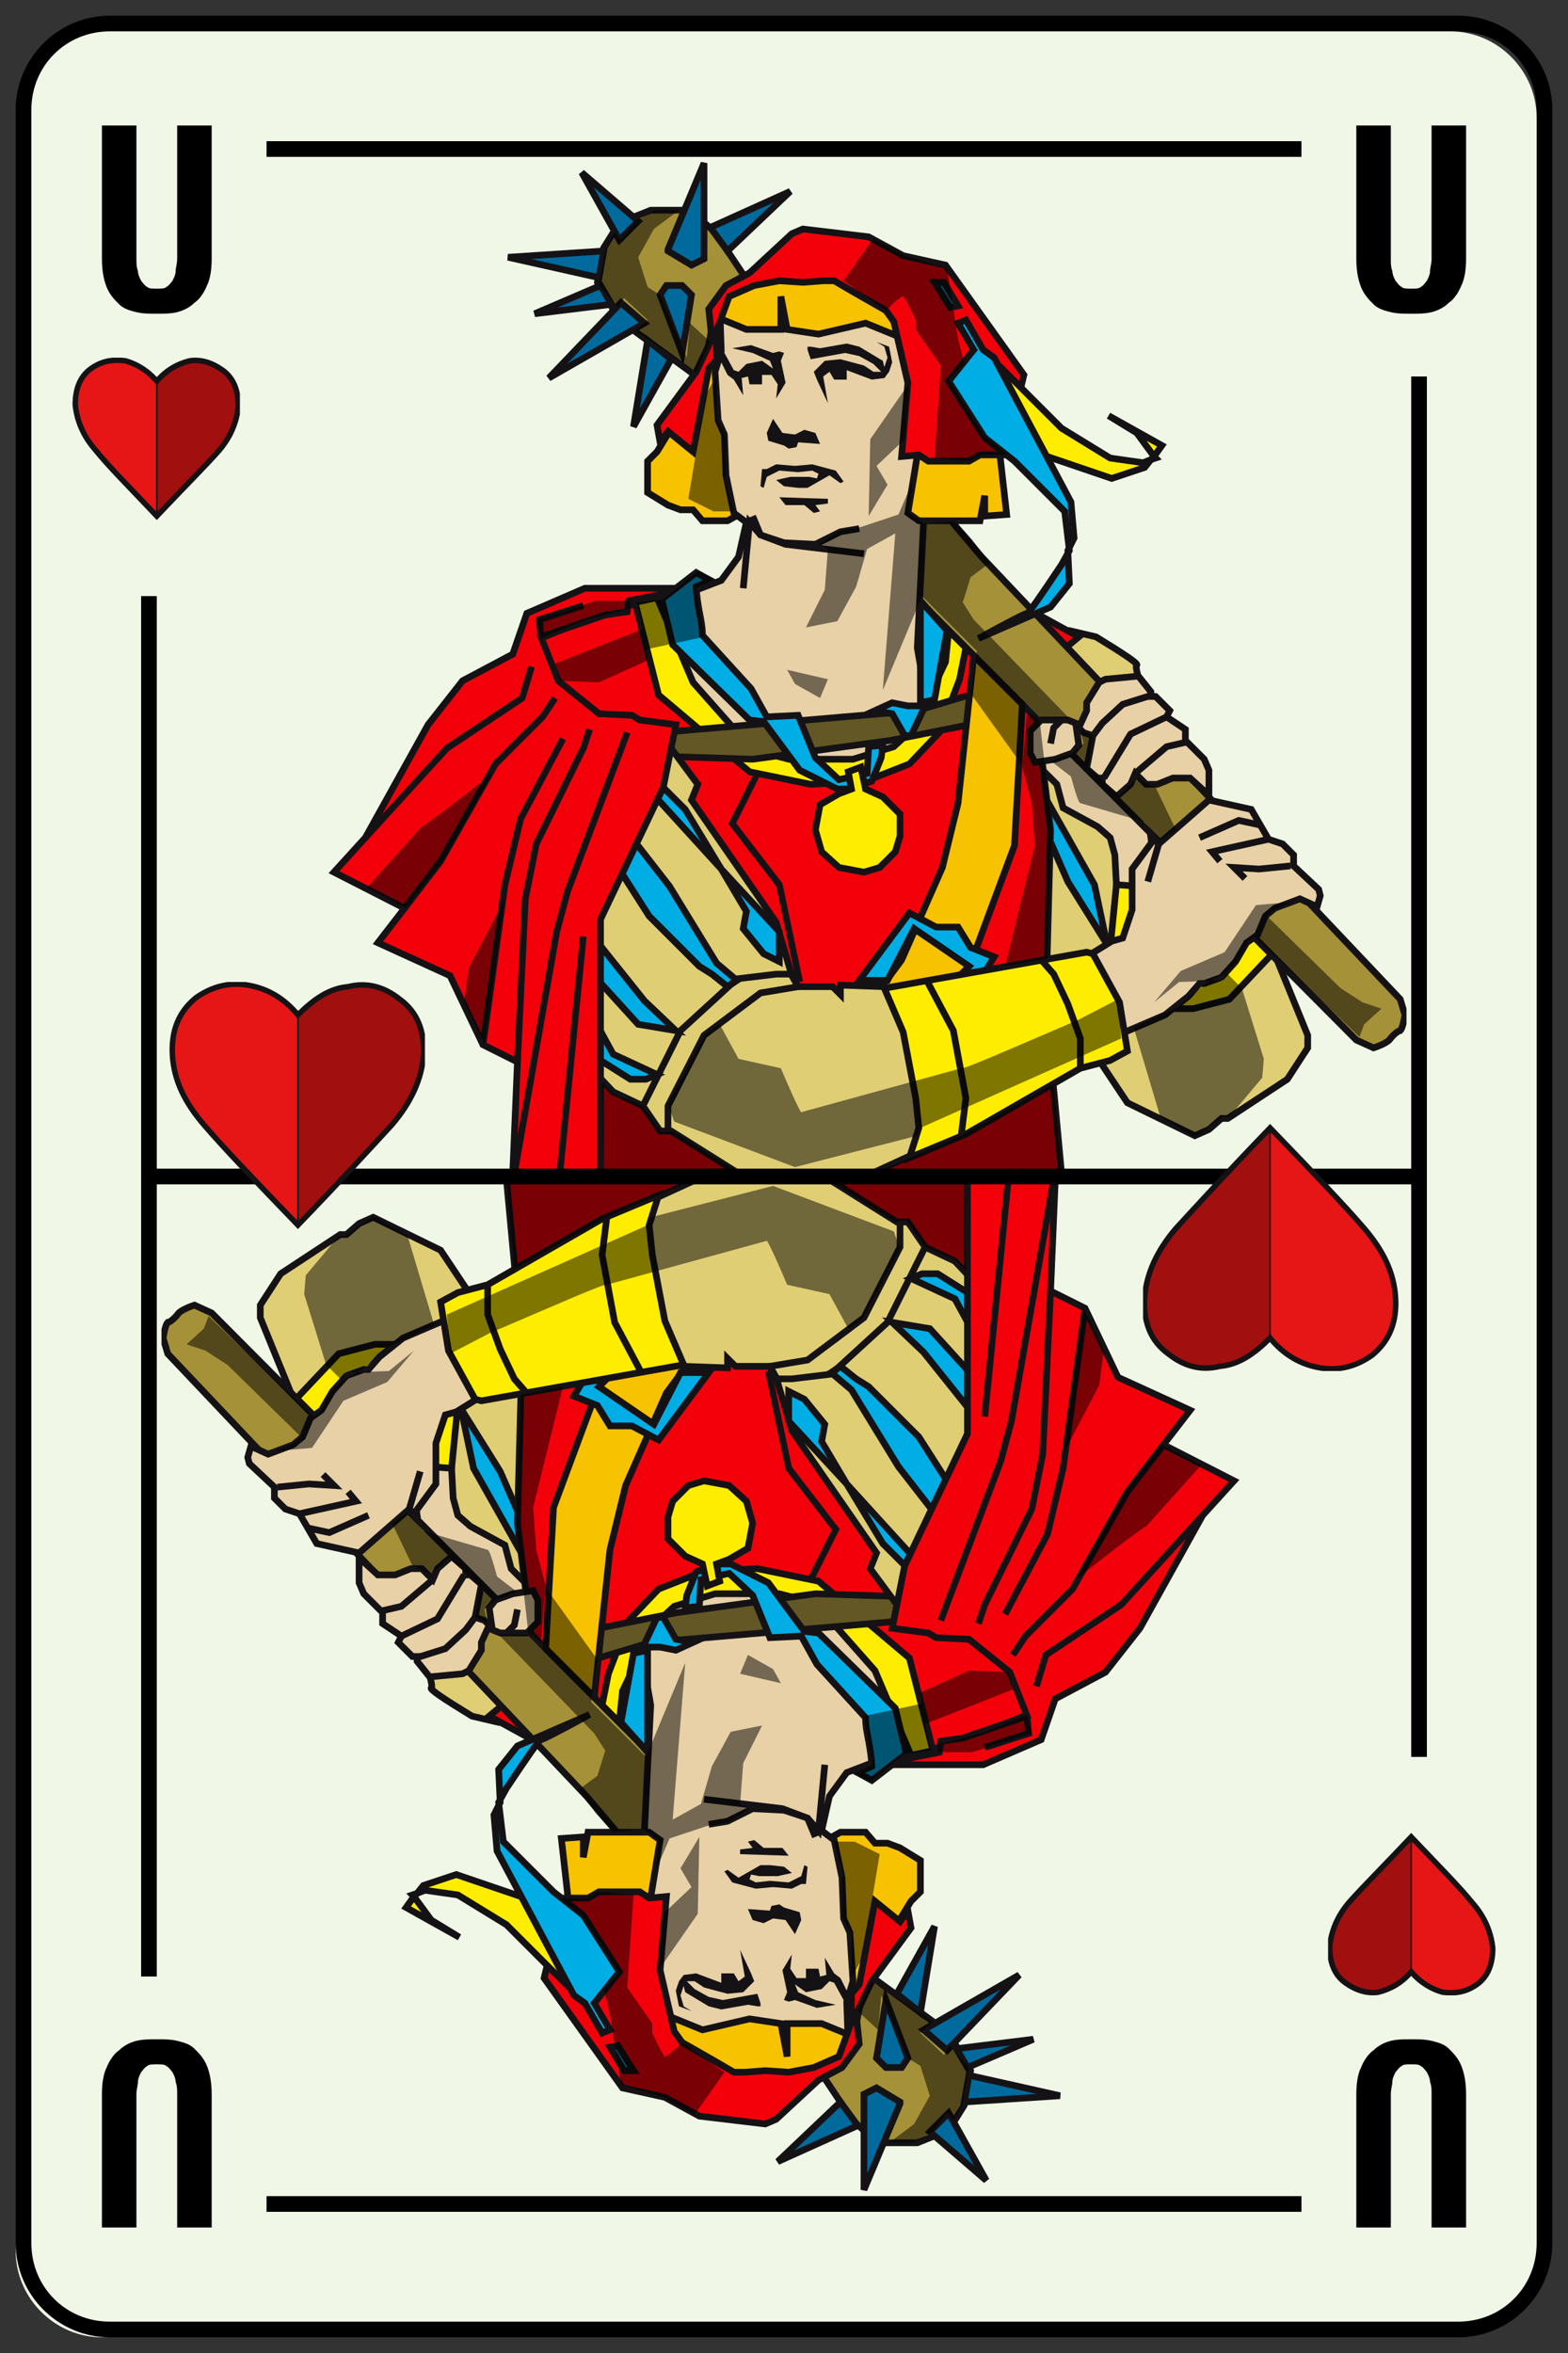 <svg xmlns="http://www.w3.org/2000/svg" xmlns:xlink="http://www.w3.org/1999/xlink" viewBox="0 0 100 150" enable-background="new 0 0 100 150"><rect x="0" y="0" width="100" height="150" fill="#333333" stroke="none"/><symbol viewBox="-4.9 -10.1 9.8 20.2"><path fill-rule="evenodd" clip-rule="evenodd" fill="#009C22" d="M0-1.3c3.1 0 4.7-1.6 4.7-3 0-2.6-2.6-3.9-3.5-4.2-1.1-.4-1.2-1.4-1.2-1.4s-.1 1-1.3 1.5c-.9.3-3.5 1.6-3.5 4.2.1 1.3 1.7 2.9 4.8 2.9z"/><path fill-rule="evenodd" clip-rule="evenodd" fill="#006F20" d="M0-1.3v-8.6s-.1 1-1.3 1.5c-.9.3-3.5 1.6-3.5 4.2.1 1.3 1.7 2.9 4.8 2.9z"/><path fill-rule="evenodd" clip-rule="evenodd" fill="#F40D1D" d="M3.5-2.2h-7v8.7l3.5 3.4 3.5-3.4z"/><path fill-rule="evenodd" clip-rule="evenodd" fill="#AC0019" d="M0-2.2h-3.5v8.7l3.5 3.4z"/><path stroke="#000" stroke-width=".35" stroke-linecap="round" stroke-linejoin="round" stroke-miterlimit="10" fill="none" d="M0-9.9v6.9M0 9.9v-11.8"/><path fill-rule="evenodd" clip-rule="evenodd" fill="#fe0" d="M3.5-1.2v-1.1c-.8-.4-2.1-.7-3.5-.7s-2.7.3-3.5.7v1.1c.8-.4 2-.7 3.5-.7s2.7.3 3.5.7z"/><path clip-rule="evenodd" stroke="#000" stroke-width=".35" stroke-linecap="round" stroke-linejoin="round" stroke-miterlimit="10" d="M-3.5-2.2v8.7l3.5 3.4 3.5-3.5v-8.7c.8-.6 1.3-1.3 1.3-2 0-2.6-2.6-3.9-3.5-4.2-1.2-.4-1.3-1.4-1.3-1.4s-.1 1-1.3 1.5c-.9.3-3.5 1.6-3.5 4.2.1.6.5 1.4 1.3 2z" fill="none"/><path clip-rule="evenodd" stroke="#000" stroke-width=".25" stroke-linecap="round" stroke-miterlimit="10" d="M3.5-2.3c-.8-.4-2.1-.7-3.5-.7s-2.7.3-3.5.7" fill="none"/></symbol><symbol viewBox="-6.7 -8.5 13.4 17"><path fill-rule="evenodd" clip-rule="evenodd" fill="#009915" d="M0 8.3c1.5-1.4 2.4-2.2 2.5-2.5.4-.8.5-1.8.3-3l1.2 1.7.8-1.1c.5-.8.8-1.4.9-1.8.2-.9-.1-2-.9-3.3l1.6.9c.1-2.4-.1-4-.4-4.7-.3-.6-1.1-1-2.3-1.2l1.8-.6c-.8-.7-1.8-1-2.8-1-.1 0-.4.3-1 .8-.4.4-.8.3-1.2-.3h-1c-.4.6-.8.6-1.2.2-.6-.6-.9-.8-1-.8-1 0-2 .4-2.9 1.1l1.8.6c-1.2.2-2 .6-2.3 1.3-.2.5-.4 1.4-.4 2.8v2l1.6-.9c-.8 1.3-1 2.4-.9 3.3.1.4.4 1 .9 1.8.3.4.6.7.8 1.1l1.2-1.7c-.1 1 0 2 .4 2.8.1.3 1 1.1 2.5 2.5z"/><path fill-rule="evenodd" clip-rule="evenodd" fill-opacity=".298" d="M-4.9 3.5c.3.4.6.7.8 1.1l1.2-1.7c-.1 1.1 0 2.1.4 2.9.2.3 1 1.2 2.6 2.5v-16h-.5c-.4.5-.8.6-1.2.2-.6-.5-.9-.8-1-.8-1 0-2 .4-2.9 1.1l1.8.6c-1.2.2-2 .6-2.3 1.3-.3.4-.5 1.3-.5 2.7v2l1.6-.9c-.8 1.3-1 2.4-.9 3.3.1.3.4.9.9 1.7z"/><path clip-rule="evenodd" stroke="#000" stroke-width=".031" stroke-linecap="round" stroke-linejoin="round" stroke-miterlimit="3" d="M-4.9 3.5c-.5-.8-.8-1.4-.9-1.8-.2-.9.1-2 .9-3.3l-1.6.9v-2c0-1.3.2-2.2.4-2.7.4-.7 1.1-1.2 2.3-1.3l-1.8-.6c.9-.7 1.9-1 2.9-1 .1 0 .4.3 1 .8.4.4.8.3 1.2-.2h.5v16c-1.5-1.4-2.4-2.2-2.6-2.5-.3-.8-.4-1.8-.3-3l-1.2 1.7c-.2-.3-.5-.7-.8-1z" fill="none"/><path clip-rule="evenodd" stroke="#151215" stroke-width=".35" d="M0 8.3c-1.5-1.4-2.4-2.2-2.6-2.5-.3-.8-.4-1.8-.3-3l-1.2 1.7c-.2-.3-.5-.7-.8-1.1-.5-.8-.8-1.4-.9-1.8-.2-.9.1-2 .9-3.3l-1.6.9v-2c0-1.2.2-2.1.4-2.6.4-.7 1.1-1.2 2.3-1.3l-1.8-.6c.9-.7 1.9-1 2.9-1 .1 0 .4.3 1 .8.4.4.8.3 1.2-.2h1c.4.6.8.6 1.2.2.6-.6.9-.8 1-.8 1 0 2 .4 2.9 1.1l-1.9.5c1.2.2 2 .6 2.3 1.3.4.7.5 2.3.4 4.7l-1.5-.9c.8 1.3 1 2.4.9 3.3-.1.4-.4 1-.9 1.8l-.8 1-1.3-1.7c.2 1.2.1 2.2-.3 3-.1.3-1 1.1-2.5 2.5z" fill="none"/></symbol><symbol id="g" viewBox="-8.2 -7.9 16.3 15.8"><path fill-rule="evenodd" clip-rule="evenodd" fill="#E61616" d="M6.5 6.8c1.1-.8 1.6-2 1.5-3.6-.1-1.6-.7-3-2-4.4-1.2-1.4-3.2-3.5-6-6.4-2.8 2.9-4.8 5.1-6 6.4-1.2 1.4-1.9 2.9-2 4.4-.1 1.6.4 2.8 1.5 3.6 1 .8 2.1 1.1 3.3.8 1.2-.1 2.3-.8 3.2-1.8 1 1 2 1.7 3.2 1.8 1.2.3 2.3 0 3.3-.8z"/><path fill-rule="evenodd" clip-rule="evenodd" fill-opacity=".298" d="M0-7.6v13.4c1 1 2 1.6 3.2 1.8 1.2.2 2.3-.1 3.3-.8 1.1-.8 1.6-2 1.5-3.6-.1-1.6-.7-3-2-4.4-1.2-1.4-3.2-3.5-6-6.4z"/><path clip-rule="evenodd" stroke="#151215" stroke-width=".1" stroke-linecap="round" stroke-linejoin="round" stroke-miterlimit="3" d="M0-7.6c2.8 2.9 4.8 5.1 6 6.4 1.2 1.4 1.9 2.9 2 4.4.1 1.6-.4 2.8-1.5 3.6-1 .8-2.1 1.1-3.3.8-1.2-.2-2.2-.8-3.2-1.8v-13.4z" fill="none"/><path clip-rule="evenodd" stroke="#151215" stroke-width=".35" d="M6.5 6.8c-1 .8-2.1 1.1-3.3.8-1.2-.1-2.2-.8-3.2-1.8-.9 1.1-2 1.7-3.2 1.9-1.2.2-2.3-.1-3.3-.8-1.1-.9-1.6-2.1-1.5-3.7.1-1.6.8-3 2-4.4 1.2-1.4 3.2-3.5 6-6.4 2.8 2.9 4.8 5.1 6 6.4 1.2 1.4 1.9 2.9 2 4.4.1 1.6-.4 2.8-1.5 3.6z" fill="none"/></symbol><symbol id="c" viewBox="-5.4 -5.2 10.7 10.4"><path fill-rule="evenodd" clip-rule="evenodd" fill="#E61616" d="M4.2 4.4c.7-.5 1-1.3 1-2.3-.1-1-.5-2-1.3-2.9-.8-.9-2.1-2.2-3.9-4.1-1.8 1.9-3.1 3.2-3.9 4.1-.8.9-1.2 1.9-1.3 2.9-.1 1 .3 1.8 1 2.3.7.5 1.4.7 2.2.6.7-.2 1.4-.6 2-1.3.6.7 1.3 1.1 2.1 1.3.7.1 1.4-.1 2.1-.6z"/><path fill-rule="evenodd" clip-rule="evenodd" fill-opacity=".298" d="M0-4.9v8.7c.6.6 1.3 1 2.1 1.2.8.1 1.5 0 2.1-.5.7-.5 1-1.3 1-2.3-.1-1-.5-2-1.3-2.9-.8-1-2.1-2.3-3.9-4.2z"/><path clip-rule="evenodd" stroke="#151215" stroke-width=".1" stroke-linecap="round" stroke-linejoin="round" stroke-miterlimit="3" d="M0-4.9c1.8 1.9 3.1 3.2 3.9 4.1.8.9 1.2 1.9 1.3 2.9.1 1-.3 1.8-1 2.3-.7.5-1.4.7-2.1.6-.8-.2-1.5-.6-2.1-1.2v-8.7z" fill="none"/><path clip-rule="evenodd" stroke="#151215" stroke-width=".35" d="M4.2 4.4c-.7.5-1.4.7-2.1.6-.8-.2-1.5-.6-2.1-1.3-.6.7-1.3 1.1-2 1.3-.8.1-1.5 0-2.2-.5-.7-.5-1-1.3-1-2.3.1-1 .5-2 1.3-2.9.8-1 2.1-2.3 3.9-4.2 1.8 1.9 3.1 3.2 3.9 4.1.8.9 1.2 1.9 1.3 2.9 0 1-.3 1.8-1 2.3z" fill="none"/></symbol><symbol id="e" viewBox="-29.1 0 68.8 64.7"><g clip-rule="evenodd"><path fill-rule="evenodd" fill="#E0CE75" d="M18.2 34.8l1.7-.4c1.8-1.1 2.7-1.7 2.6-1.8-.1 0 0-.5.3-1.5.1-.5.2-1 .4-1.5l8-15.2 2.2-5.4v-.8l-1.3-2-3.8-2.5h-.4l-.8-.7-.9-.4-4.3 2.1-2.4 3.6-4 8.2v16.8l2.7 1.5z"/><path stroke="#151215" stroke-width=".425" d="M18.2 34.8l1.7-.4c1.8-1.1 2.7-1.7 2.6-1.8-.1 0 0-.5.3-1.5.1-.5.2-1 .4-1.5l8-15.2 2.2-5.4v-.8l-1.3-2-3.8-2.5h-.4l-.8-.7-.9-.4-4.3 2.1-2.4 3.6-4 8.2v16.8l2.7 1.5z" fill="none"/><path fill-rule="evenodd" fill="#00ADE5" d="M16.3 24.8l3.5-6.2.8-3.8-2.5 4-2.4 5.5z"/><path stroke="#151215" stroke-width=".425" fill="none" d="M16.3 24.8l3.5-6.2.8-3.8-2.5 4-2.4 5.5z"/><path fill-rule="evenodd" fill="#E8D1A7" d="M22.2 30.2l1.7-12.2-2.7.6-.1 1.9-.3 1.1-.8.7-2.2 1.2-.4 1.5-1.4 1.4z"/><path stroke="#151215" stroke-width=".425" fill="none" d="M22.2 30.2l1.7-12.2-2.7.6-.1 1.9-.3 1.1-.8.7-2.2 1.2-.4 1.5-1.4 1.4z"/><path fill-rule="evenodd" fill="#FFED00" d="M26.1 10.7h-3.2l-2.3 1.8.6 6.1 4.2-.3 3.5.5 2-.6.9-3.3-3.4-3.6z"/><path stroke="#151215" stroke-width=".425" fill="none" d="M26.1 10.7h-3.2l-2.3 1.8.6 6.1 4.2-.3 3.5.5 2-.6.9-3.3-3.4-3.6z"/><path fill-rule="evenodd" fill="#F3000B" d="M8.6 37.9l7.1-1.8 3.1-1.7-3-2.5 1.2-9.8-.3-11.2 1-10.7h-32.2l-4.4 26.6 2.1 7 5.5 2.2 3.2.9z"/><path stroke="#151215" stroke-width=".425" fill="none" d="M8.6 37.9l-16.7-1-3.2-.9-5.5-2.2-2.1-7 4.4-26.6h32.2l-1 10.7.3 11.2-1.2 9.8 3 2.5-3.1 1.7z"/><path fill-rule="evenodd" fill="#A59138" d="M-10.5 54.6l-1.4 2.4.4 2.2 1 1.6 2 .8h2.5l1.6-1.4 2-3 15-17.7 26.7-28.2.3-1c-.1-.6-.2-.9-.3-1-.1 0-.4-.2-.7-.6-.1-.1-.4-.3-1-.5l-1.1.5-42.2 42.4-4.8 3.5z"/><path stroke="#151215" stroke-width=".425" d="M-10.5 54.6l-1.4 2.4.4 2.2 1 1.6 2 .8h2.5l1.6-1.4 2-3 15-17.7 26.7-28.2.3-1c-.1-.6-.2-.9-.3-1-.1 0-.4-.2-.7-.6-.1-.1-.4-.3-1-.5l-1.1.5-42.2 42.4-4.8 3.5z" fill="none"/><path fill-rule="evenodd" fill="#006A9D" d="M-10.4 55.7l1.5-1.3-6.1-3.5z"/><path stroke="#151215" stroke-width=".425" fill="none" d="M-10.4 55.7l1.5-1.3-6.1-3.5z"/><path fill-rule="evenodd" fill="#006A9D" d="M-11.7 56.8l.7-1.2-4.9-.6z"/><path stroke="#151215" stroke-width=".425" fill="none" d="M-11.7 56.8l-4.2-1.8 4.9.6z"/><path fill-rule="evenodd" fill="#006A9D" d="M-11.8 57.3l-5.8 1.3 6.1.4z"/><path stroke="#151215" stroke-width=".425" fill="none" d="M-11.8 57.3l-5.8 1.3 6.1.4z"/><path fill-rule="evenodd" fill="#006A9D" d="M-10.5 59.7l-2.4 4.3 3.6-3.1z"/><path stroke="#151215" stroke-width=".425" fill="none" d="M-10.5 59.7l1.2 1.2-3.6 3.1z"/><path fill-rule="evenodd" fill="#006A9D" d="M-7.4 59.1l2.3 5.5v-6.1l-.8-.4-1.5.9z"/><path stroke="#151215" stroke-width=".425" fill="none" d="M-7.4 59.1l2.3 5.5v-6.1l-.8-.4-1.5.9z"/><path fill-rule="evenodd" fill="#006A9D" d="M-4.7 60.5l5.1 2.3-4-3.8z"/><path stroke="#151215" stroke-width=".425" fill="none" d="M-4.7 60.5l5.1 2.3-4-3.8z"/><path fill-rule="evenodd" fill="#006A9D" d="M-7.9 56.2l.4.6h1l.6-.6-.6-3.7z"/><path stroke="#151215" stroke-width=".425" fill="none" d="M-7.9 56.2l.4.6h1l.6-.6-.6-3.7z"/><path fill-rule="evenodd" fill="#006A9D" d="M-7.2 52.1l-2.4-4.3.9 5.5z"/><path stroke="#151215" stroke-width=".425" fill="none" d="M-7.2 52.1l-2.4-4.3.9 5.5z"/><path fill-rule="evenodd" fill="#F7C200" d="M-8.1 46.2l1.9 3.1 1.2 2.7.5 2.6 1.4-.9-.2-3.9.6-7.5-.9-.5h-1.6l-.6.7h-.8l-.8.3-1.3.8v2z"/><path stroke="#151215" stroke-width=".425" fill="none" d="M-8.1 46.2l-.6-.6v-2l1.3-.8.8-.3h.8l.6-.7h1.6l.9.5-.6 7.5.2 3.9-1.4.9-.5-2.6-1.2-2.7z"/><path fill-rule="evenodd" fill="#E8D1A7" d="M9 56.4l.1-10.7-.6-12 .4-2.3 1-1.4-.6-1.3-.3-.5-1.7-1.5-5.6-1-3.9.7-4.8 4.7-1.5 4.8 1.9 1.1 2.6 1 1.1 1.5.5 2.2-.8.6-.5 2.4-.1 2.6-.4.9-.2 3.1.4 1.3-.1 2.9 8.4 2.9z"/><path stroke="#151215" stroke-width=".425" fill="none" d="M9 56.4l-4.7 2-8.4-2.9.1-2.9-.4-1.3.2-3.1.4-.9.1-2.6.5-2.4.8-.6-.5-2.2-1.1-1.5-2.6-1-1.9-1.1 1.5-4.8 4.8-4.7 3.9-.7 5.6 1 1.7 1.5.3.5.6 1.3-1 1.4-.4 2.3.6 12z"/><g fill-rule="evenodd" fill="#151215"><path d="M-2.4 51.8l1 .2.7-.5-.2.5-1.1.5-1.3.3 1.2.2 1.4-.5.4.1.3-.1-.2-.5.3-1.4-.6-1 .1.9-.4.6h-.6v-.6h-.8l-.1.5-.4-.1.1-1.1-.6 1-.4.3-.6 1.2v1.3l.3.1.1-1.2.6-1.1.3-.1zM5.9 53.2l.8-.3.2-1-.2-.6-.3-.4-.8-.1-.8.3-.8.3v-.6h-.8l-.3.5-.4-.3.3-1.7-.7 1.5-.2.5.7.7 1 .1 1.5-.4.6-.4h.5l-.5.5-.9.5-.9.2-2.2-.4-.2.6v.2h.2l.6-.1 1.7.3.8-.2 1.5-.9.1-.4.2.6-.2.7zM1.3 47.6l.7-.2.3-.7-1.4.1-.1-.3-.5-.1-.3.2-1 .3-.1.5.4.9.6-.9.8-.1zM-1.1 45.1l.6.3 1.2-.1 1.1.1 1.5-.4.5-.7-.2-.1-.7.5-1.4-.8h-.6l-.9.1-.5.4.9.2h1.2l.5-.1.1.3-.4.2-.9-.1-1.2.1-.8-.4-.2-.7-.2.1.1 1.1zM-.3 43.3l3.1-.1v-.3l-.8-.1.3-.4-.4-.1-.6.5h-1.2l-.4.5z"/></g><path fill-rule="evenodd" fill="#F7C200" d="M8.6 57.9l4.8-8.6.8-7.1-1.4-.1v1.3l-.3-1.6h-3.9l-.7.5 1.1 6.7-1.1 4.3-2.7 1.1-3-.7-2 .3-.4 2.1v-2.1h-2.2l-1.7.7-.4.5.8 1.1 2.1 1 2.8 2.4z"/><path stroke="#151215" stroke-width=".425" fill="none" d="M8.6 57.9l-7.4 1.8-2.8-2.4-2.1-1-.8-1.1.4-.5 1.7-.7h2.2v2.1l.4-2.1 2-.3 3 .7 2.7-1.1 1.1-4.3-1.1-6.7.7-.5h3.9l.3 1.6v-1.3l1.4.1-.8 7.1z"/><path fill-rule="evenodd" fill="#F3000B" d="M10.3 58.1l5-7-.6-2.5.2-2.6h-2.4l-.7-.4h-2.6l-.6.4-1.1-.1.4 4.7-.9 3.9-.5.7-2.1 1.2-1.2.7h-.7l-1.3-.1-1.5.1-1.6-.3-1.6-.7-.8-2.2v-1.8l-.5-.6-1-5.3-1.6 1.3-.5-.7-.2 1.1 2.5 3.4 1 2.1-.2 1.9 1.1 1.5 1.5.8 2.7 2.5.7.3 4.2-.5 2.2-1.2z"/><path stroke="#151215" stroke-width=".425" fill="none" d="M10.3 58.1l5-7-.6-2.5.2-2.6h-2.4l-.7-.4h-2.6l-.6.4-1.1-.1.4 4.7-.9 3.9-.5.7-2.1 1.2-1.2.7h-.7l-1.3-.1-1.5.1-1.6-.3-1.6-.7-.8-2.2v-1.8l-.5-.6-1-5.3-1.6 1.3-.5-.7-.2 1.1 2.5 3.4 1 2.1-.2 1.9 1.1 1.5 1.5.8 2.7 2.5.7.3 4.2-.5 2.2-1.2z"/><path fill-rule="evenodd" fill="#FFED00" d="M23.4 45.7l-.4-.5-2.1-.7-4.7 1.6-2.5 5.6 4-4 3.1-1.9 2.1-.3.5.2.2.2-1.1 1.5-1.8 1.1 3.4-1.9-.5-.7.1-.1z"/><path stroke="#151215" stroke-width=".425" fill="none" d="M23.4 45.7l-.4-.5-2.1-.7-4.7 1.6-2.5 5.6 4-4 3.1-1.9 2.1-.3.5.2.2.2-1.1 1.5-1.8 1.1 3.4-1.9-.5-.7.1-.1z"/><path fill-rule="evenodd" fill="#00ADE5" d="M10.6 55.4l-1 1.6h.6l.9-1.5z"/><path stroke="#151215" stroke-width=".425" fill="none" d="M10.6 55.4l-1 1.6h.6l.9-1.5z"/><path fill-rule="evenodd" fill="#00ADE5" d="M11.6 54.6l1.1-1.9.7-.5 4.9-9.2.2-2.3-.4-.8.1-2.1-1.2-1.5-4.6-2c2 1.1 3 1.6 3.1 1.6.1 0 .8 1 2.2 3.1l.5.9-.3 2.5-3.2 3.2-1.9 1.5-2.3 3.6 1.6 2-1 1.7.5.2z"/><path stroke="#151215" stroke-width=".425" d="M11.6 54.6l1.1-1.9.7-.5 4.9-9.2.2-2.3-.4-.8.1-2.1-1.2-1.5-4.6-2c2 1.1 3 1.6 3.1 1.6.1 0 .8 1 2.2 3.1l.5.9-.3 2.5-3.2 3.2-1.9 1.5-2.3 3.6 1.6 2-1 1.7.5.2z" fill="none"/><path fill-rule="evenodd" fill="#FFED00" d="M8 26.3l-2.8-1.1-3.5-.2-3.9.8-5.8 4.9-1.5 5.9 1.4.3 2.3-5.4 3.8-4.3 2.3-.6h4.1l2.6.8 1.3 1.2 2 4.2.2 2 1.1-1.1-.4-2-1.3-3.4z"/><path stroke="#151215" stroke-width=".425" fill="none" d="M8 26.3l-2.8-1.1-3.5-.2-3.9.8-5.8 4.9-1.5 5.9 1.4.3 2.3-5.4 3.8-4.3 2.3-.6h4.1l2.6.8 1.3 1.2 2 4.2.2 2 1.1-1.1-.4-2-1.3-3.4z"/><path fill-rule="evenodd" fill="#635725" d="M11.8 28.8l-5-1-8.8-1.2-6.1.2.2 1.5 16.4 1.4 4 1.2z"/><path stroke="#151215" stroke-width=".425" fill="none" d="M11.8 28.8l-5-1-8.8-1.2-6.1.2.2 1.5 16.4 1.4 4 1.2z"/><path fill-rule="evenodd" fill="#F7C200" d="M11.1 23.8l1 9.4 3.1-3.1-.5-9-2.9-7.8-3.2-4.3-3.1 2.1 2 2.7 2.6 5.9z"/><path stroke="#151215" stroke-width=".425" fill="none" d="M11.1 23.8l-1-4.1-2.6-5.9-2-2.7 3.1-2.1 3.2 4.3 2.9 7.8.5 9-3.1 3.1z"/><path fill-rule="evenodd" fill="#E8D1A7" d="M27.1 24l2.7-.6 1.1-1.9.9-.3.7-.7v-.7l1.6-1.5.1-.4-.2-.7-1.1.5-1.6-.6-.6-.5-.5-1.2-.7-.5-.7-1.2-.9-1-1.1-.4h-.3l-.7-.8-1.5-1.2-3.5-1.5-2 4.9 2.1 1.3.7.2.6 1.8v2.6l1.4 1.9.3-.3z"/><path stroke="#151215" stroke-width=".425" fill="none" d="M27.1 24l2.7-.6 1.1-1.9.9-.3.7-.7v-.7l1.6-1.5.1-.4-.2-.7-1.1.5-1.6-.6-.6-.5-.5-1.2-.7-.5-.7-1.2-.9-1-1.1-.4h-.3l-.7-.8-1.5-1.2-3.5-1.5-2 4.9 2.1 1.3.7.2.6 1.8v2.6l1.4 1.9.3-.3z"/><path fill-rule="evenodd" fill="#E8D1A7" d="M23.4 30.6h.3l.9-.9-.2-.4 1.2-.8v-.7l1.2-1.2.3-.7v-1.6l-1.2 1.1h-1.1l-1-.4h-.7l-.7.7-.3-.7-.8-.7h-.2l-.8.7v.4h-.3l-.7.6.4 2.1-.6.2-.3.3.5 1.1v.5l.8 1.3.4.2 2.1.2.8-1z"/><path stroke="#151215" stroke-width=".425" fill="none" d="M23.4 30.6h.3l.9-.9-.2-.4 1.2-.8v-.7l1.2-1.2.3-.7v-1.6l-1.2 1.1h-1.1l-1-.4h-.7l-.7.7-.3-.7-.8-.7h-.2l-.8.7v.4h-.3l-.7.6.4 2.1-.6.2-.3.3.5 1.1v.5l.8 1.3.4.2 2.1.2.8-1z"/><path fill-rule="evenodd" fill="#E8D1A7" d="M15.7 28.4l.7.7h1.7l.5-.2.2-1.4-.4-.5-1.1-.4-1.3-.2-.3.6z"/><path stroke="#151215" stroke-width=".425" fill="none" d="M15.7 28.4l.7.7h1.7l.5-.2.2-1.4-.4-.5-1.1-.4-1.3-.2-.3.6z"/><path fill-rule="evenodd" fill="#00ADE5" d="M4.8 12.5l3.2 4.3 1.7-.9h1.4l.8-1.3 1.5-.6-.6-1h-1.4l.4.4-3.5 2.4-1.7-3.3z"/><path stroke="#151215" stroke-width=".425" fill="none" d="M4.8 12.5l3.2 4.3 1.7-.9h1.4l.8-1.3 1.5-.6-.6-1h-1.4l.4.4-3.5 2.4-1.7-3.3z"/><path fill-rule="evenodd" fill="#E0CE75" d="M-13.1 21.9l5.9 5.4 1.7-2.3-.4-1 5.4-7.8 1-3.4.4-.7h2.2l.5-.5v.6l2.8-.1 2.4-1.1.3-8.6-1.1-1.1-2.4-1.1h-8.5l-4.3 2.7h-.7l-1.1 1.6-1.9.9-3.2 3.4z"/><path stroke="#151215" stroke-width=".425" fill="none" d="M-13.1 21.9l-1-13.1 3.2-3.4 1.9-.9 1.1-1.6h.7l4.3-2.7h8.5l2.4 1.1 1.1 1.1-.3 8.6-2.4 1.1-2.8.1v-.6l-.5.5h-2.2l-.4.7-1 3.4-5.4 7.8.4 1-1.7 2.3z"/><path fill-rule="evenodd" fill="#FFED00" d="M19.3 14.3l.4-.1 1.7-3.1.5-3.1-1.1-.6-1.9-.5-7.3-4.2-3.6-1.5.6 1.9-.2 1.9-.8 4.2-1.2 2.8z"/><path stroke="#151215" stroke-width=".425" fill="none" d="M19.3 14.3l-12.9-2.3 1.2-2.8.8-4.2.2-1.9-.6-1.9 3.6 1.5 7.3 4.2 1.9.5 1.1.6-.5 3.1-1.7 3.1z"/><path fill-rule="evenodd" fill="#00ADE5" d="M-4.3 13.6l1.3-1.1-.6-.4-1 .8-.8.5-3.2 3.2-2.3 3.6 1.5 1 2.1-2.7z"/><path stroke="#151215" stroke-width=".425" fill="none" d="M-4.3 13.6l1.3-1.1-.6-.4-1 .8-.8.5-3.2 3.2-2.3 3.6 1.5 1 2.1-2.7z"/><path fill-rule="evenodd" fill="#00ADE5" d="M-6.3 23.4l2.3-3.8 3.7-4v-1.9l-1 .5-1.3 1.6.2 1.1-1.6 2.7-4.1 4.5.4.7z"/><path stroke="#151215" stroke-width=".425" fill="none" d="M-6.3 23.4l2.3-3.8 3.7-4v-1.9l-1 .5-1.3 1.6.2 1.1-1.6 2.7-4.1 4.5.4.7z"/><path fill-rule="evenodd" fill="#00ADE5" d="M-11.7 14.7l2.8-3.5 2-1.9-2.4.4-3 3.3-.5 2.4z"/><path stroke="#151215" stroke-width=".425" fill="none" d="M-11.7 14.7l2.8-3.5 2-1.9-2.4.4-3 3.3-.5 2.4z"/><path fill-rule="evenodd" fill="#00ADE5" d="M-8.1 6.5l-.7-.3h-1l-1.9 1.2-1.1 3.9 1.9-3.5z"/><path stroke="#151215" stroke-width=".425" fill="none" d="M-8.1 6.5l-2.8 1.3-1.9 3.5 1.1-3.9 1.9-1.2h1z"/><path fill-rule="evenodd" fill="#F3000B" d="M-11.8 29.5l2.1-.1.5-.3 2.3-.3-.8-4-4-8.4v-16.2h-5.6l.3 7.1-2.2 1.1-2.1 4.4-4.6 2.1 1.7 2.2-4.5 2.3 2 2.2 4 7.2 2.2 2.8 3.2 1.7.9 2.6 3.7 1.6h5.5l-.7-.4-2-.4-.1-.7-1.4-.2-4.1-1.4 1.1-2.8z"/><path stroke="#151215" stroke-width=".425" fill="none" d="M-11.8 29.5l2.1-.1.5-.3 2.3-.3-.8-4-4-8.4v-16.2h-5.6l.3 7.1-2.2 1.1-2.1 4.4-4.6 2.1 1.7 2.2-4.5 2.3 2 2.2 4 7.2 2.2 2.8 3.2 1.7.9 2.6 3.7 1.6h5.5l-.7-.4-2-.4-.1-.7-1.4-.2-4.1-1.4 1.1-2.8z"/><path fill-rule="evenodd" fill="#00ADE5" d="M-7.1 33.9l-.7 2.9 2.2 1.7.9-.5-.9-.4c-.1 0 0-.5.2-1.6l.3-1.6 3.1-3.4 1-1.8 2 .1 1-2.6 1.6-1.4 1.8.4.1 1.7.9.1-.1-.8-.6-1.5-1.7-.5h-.6l-2.4 1.2-2.2 3.1-.9.1-5 4.8z"/><path stroke="#151215" stroke-width=".425" d="M-7.1 33.9l4.9-4.8.9-.1 2.3-3.1 2.4-1.2h.6l1.6.5.6 1.5.1.8-.9-.1-.1-1.7-1.8-.4-1.5 1.4-1.1 2.7-2-.1-1 1.8-3.1 3.4c0 .5-.1 1-.2 1.5-.2 1.1-.2 1.6-.2 1.6l.9.4-.9.5-2.2-1.7.7-2.9z" fill="none"/><path fill-rule="evenodd" fill="#00ADE5" d="M6.9 30.2l1-.2h1.1l-.9-1.9h-.4l-.8 1.4-1.1.2z"/><path stroke="#151215" stroke-width=".425" fill="none" d="M6.9 30.2l-1.1-.5 1.1-.2.8-1.4h.4l.9 1.9h-1.1z"/><path fill-rule="evenodd" fill="#00ADE5" d="M9.6 30.4l-.9-.2v6.5l1.7-1.9z"/><path stroke="#151215" stroke-width=".425" fill="none" d="M9.6 30.4l.8 4.4-1.7 1.9v-6.5z"/><path fill-rule="evenodd" fill="#FFED00" d="M7.4 21.7l-.3-1-1-1-1-.3-1.6.3-1.1 1-.4 1.4.3 1.6 1.2.7.8.3-.2 1.1.8.3.3-1.4 1.1-.5 1.1-1.1z"/><path stroke="#151215" stroke-width=".425" fill="none" d="M7.4 21.7l-.3-1-1-1-1-.3-1.6.3-1.1 1-.4 1.4.3 1.6 1.2.7.8.3-.2 1.1.8.3.3-1.4 1.1-.5 1.1-1.1z"/><g stroke="#151215" stroke-width=".425" fill="none"><path d="M5.1 39.7l-5 .6-1.6.6-.7.8-.4-4.2M-2 42.1l.5-1.2 1.5-.5 2-.1 1.6.8 1.2.2M-26.7 21.6l5.2 5.7 4.8 3.2.6 2M-14.6 30.5l-.8-1.2-3-3-3.5-6.2-2.3-3M-17 7.3l.5 10.4.7 3.5 3 6.1.4 1.2M-10 28.3l-3.8-10.1-.7-2.6-2.7-15.4M-12.8 15.3l-1.5-15.1M-19.2 8.4l1.4 10.2 1 4.2 2.7 5.1M-7.4 2.9v1.6l2.3 4.5 3.6 2.7 2.4.4-.4.8h-1l-2.5-.3-3.6-3.3-2.4-4.8M9.1 12.5l1.7-3.2.8-4.3-.3-2.4M18.9 6.9v1.9l-.8 2.2-.9 1.9-.7.8M-1.7 25.7l-1.6-3.2 3-3.9 1.3-6.2M-15.5 34.4l-.1 1.1 2.8.9M30.4 22.4l-1.4.3-2.5-1.1M30.9 21.5l-3.6-.8.5-.6M32.3 19.8l-2-.2-1.6.1.7-.7M23.9 21.2l-.7-2.4M22.4 25.7l2 1.7 1.3.3M24.4 29.3l-2.3-1.1-1.7-2.8M19.7 28.1l.6.8 1.3 1.2 1.9.6M17.7 29.1l-.5-.5-.2-1"/></g></g><g fill-rule="evenodd" clip-rule="evenodd" opacity=".5" enable-background="new"><path d="M-9 34.9l-.4 1.7 1.7.2 2.2 1.8 1.1-.5-1.2-.6.5-3.1-3.7-.8.1-.7-3.1-1.4-2.5.1-.3 1.1zM-18.6 25.7l-3.1-5.5-2.4-3.1-2.5 1.3 3.5 3.9c.1 0 1.6 1.1 4.5 3.4zM-17.8 17.7l-1.3-9.3-1.3 2.7.3 2.2zM10.8 41.8c0 .1.4-.3 1.2-1.2l1.1-1.5-1.2-.9-.5-1.6.7-1.1 6.1-6.3h-1.8l-1 1-.2-4-3.3 4.6.4 2.7-3.5 3.5-2.5-6 .8 10-1.8-1-.7-2.4-1.2-2.2-2-.4 1.2 2.4.2 2.6-.6.3 1.4.9 1.3.2 2.4.8.9 2.1-.2-2 1-.7 1.8.2zM5.4 42.1l.1 4.9 2.5 3.6-.3-3.6-1.8-1.7.7-1.2zM10.5 50.8l2.3-3.6 1.5-1.2h-1.7l-.7-.4-2.3.2.4 5.9-1.6 2.3v.6c-.4.9-.7 1.4-.8 1.5 0 .1-.2-.1-.6-.4l-.5-.5-2.7 1.9 1.9 2.7 2-1.1 2.7-.8.7-4.5.4-1.6-1-1zM-4.1 9.7l1.2-2.2 2.7-.6c.8-1.9 1.3-2.9 1.3-2.8l10.2 2.8c.1-.1 2.6 1 7.5 3.1l2.5 1.3.2-2.5-12.8-5.7-.2-.5-7.8-2-7.7 2.9-.4 1.1 2.4 4.5.9.6zM38.1 10.7l-1.1-1-.3-.8-6.7 6.4-.4-.3-.7-1.3-.7-.7-.2-.5-2.8-.1-1.6-1.3 1.7 2 2.8 1.2 2 3 2.3.2-1.1-.5-.5-.4 4.7-4.6 1.4-.9zM-11.6 6l.7-.7 1.9-.8 1.2-1.7.7.1 4.3-2.7h-8.7zM17.7.3l-11.5.1 5.1 2.2 5.9 3.3zM17.1 22.2l-.3-8.3-2.7-.5 1.9 7.7-.2 2.7-.6 2.3.3 3.6.8-.6zM28.4 3.8h-.4l-1.8-1.3-2.2 1.3-1.7 5.7 2.8 1.3 1.8 1.5 1.3.7 1-1 1.4-4.5-.1-1.2zM18.4 27l.7.6-.2.9.8-.4-.3-2 2-1.8 1.1 1.1 1.2-.6 1.3-2.7-1-.7-1 1.2-4.1 1.2c-.1 0-.3.6-.6 1.7l-1.3 1 1.4.5zM-6.7 61.6l-1.6-1.2-1-1.8.6-1.9.8-.5 1.7-4 .2 2.2 1.3-1.2-.9-1.9-3.9 2.6.8.7-1.5 1.4-.4-.6-1.2 1.4.4 2.3.6 1.1.4-.5.9 1.2 1.3.7zM.2 32.3l2.6-.6-.5-1.2-1.6.9zM-15.5 34.3l-.3 1.2 3.8 1.2h2.2v-.5l-2.8-.7-2.9-1.2zm11.7 10.3l.6-2.2h-1.3l-1.6.8 1.1 6.6.7 1.3v-2.8l.6-1.1v-2.6z"/></g></symbol><symbol id="b" viewBox="-49 -74 98 148"><path fill="#F0F7E6" d="M48-68.5c0-3-2.5-5.5-5.5-5.5h-86c-3 0-5.5 2.5-5.5 5.5v136c0 3 2.5 5.5 5.5 5.5h86c3 0 5.5-2.5 5.5-5.5v-136z"/><path fill="#000" d="M43 73c2.8 0 5-2.2 5-5v-136c0-2.8-2.2-5-5-5h-86c-2.8 0-5 2.2-5 5v136c0 2.8 2.2 5 5 5h86m0 1h-86c-3.3 0-6-2.7-6-6v-136c0-3.3 2.7-6 6-6h86c3.3 0 6 2.7 6 6v136c0 3.3-2.7 6-6 6z"/></symbol><symbol id="f" viewBox="-41 -66 82 132"><g><g fill-rule="evenodd" clip-rule="evenodd"><path d="M33 66h-66v-1h66zM33-65h-66v-1h66zM-41 37h1v-88h-1zM41-37h-1v88h1zM40-.5h-80v1h80z"/></g></g></symbol><symbol viewBox="-7.7 -10.4 15.4 20.8"><g clip-rule="evenodd"><path fill-rule="evenodd" fill="#fe0" d="M0-5.9l-.4.2-.6-2.1 1-.9 1 .8-.6 2.1-.4-.1zm3-.3l-1.5.2.9-2.1-1.5-1-.9-1-.9 1-1.5 1 .9 2.1-1.5-.2 3 2.2 3-2.2z"/><path stroke="#222123" stroke-width=".35" d="M3-6.2l-3 2.2-3-2.2 1.5.2-.9-2.1 1.5-1 .9-1 .9 1 1.5 1-.9 2.1 1.5-.2zm-3 .3l.4.2.6-2.2-1-.8-1.1.8.6 2.1.5-.1z" fill="none"/></g><use xlink:href="#a" width="15.4" height="15.4" x="-7.7" y="-7.7" transform="translate(0 2.703)" overflow="visible"/></symbol><symbol id="a" viewBox="-7.7 -7.7 15.4 15.4"><path fill-rule="evenodd" clip-rule="evenodd" fill="#F40D1D" d="M6.8 3.3c.5-1 .7-2.1.7-3.3 0-1.2-.2-2.3-.7-3.3-.4-.8-.9-1.5-1.5-2-1.5-1.5-3.2-2.2-5.3-2.2-2 0-3.8.7-5.3 2.1-.7.8-1.2 1.5-1.5 2.1-.5 1-.8 2.1-.8 3.3 0 1.2.3 2.2.8 3.3.4.8.9 1.5 1.5 2.1 1.5 1.4 3.3 2.1 5.3 2.1s3.8-.7 5.3-2.1c.5-.5 1-1.2 1.5-2.1z"/><g clip-rule="evenodd"><path fill-rule="evenodd" fill="#00AFE7" d="M6.8 3.3c-2.4-.5-4.6-.7-6.8-.7s-4.4.2-6.8.7c.4.8.9 1.5 1.5 2.1 1.9-.7 3.7-1.1 5.3-1.1 1.7 0 3.4.4 5.3 1.1.5-.6 1-1.3 1.5-2.1z"/><path stroke="#222123" stroke-width=".35" d="M6.8 3.3c-.5.8-1 1.5-1.5 2.1-1.9-.7-3.6-1.1-5.3-1.1-1.7 0-3.4.4-5.3 1.1-.6-.6-1.1-1.3-1.5-2.1 2.4-.5 4.7-.7 6.8-.7 2.2 0 4.4.2 6.8.7z" fill="none"/><path fill-rule="evenodd" fill="#00AFE7" d="M6.8-3.3c-.4-.8-.9-1.5-1.5-2-1.9.7-3.6 1-5.2 1-1.8 0-3.5-.4-5.3-1.1-.8.8-1.3 1.5-1.6 2.1 2.4.5 4.6.7 6.8.7s4.4-.2 6.8-.7z"/><path stroke="#222123" stroke-width=".35" d="M6.8-3.3c-2.4.5-4.6.7-6.7.7-2.2 0-4.5-.2-6.8-.7.2-.6.7-1.3 1.4-2.1 1.8.8 3.6 1.1 5.3 1.1 1.6 0 3.4-.4 5.2-1.1.7.6 1.2 1.3 1.6 2.1z" fill="none"/></g><g fill-rule="evenodd" clip-rule="evenodd" fill="#fe0"><path d="M7.2 0l-1 1.3-2-.5 1.1.5-.6 1.3-.8-.5.2-.5-1.9-.4-.5-.7-1.7 1.8-1.9-1.8-.5.6-2 .4.4.6-.8.5-.6-1.2 1.2-.5-2 .5-1-1.3 1-1.2 2 .5-1.2-.5.6-1.3.8.4-.3.5 2 .4.5.6 1.8-1.8 1.8 1.8.5-.6 1.9-.4-.3-.5.8-.5.6 1.3-1.2.4 2-.5 1.1 1.3zM1.6-6.8v1.1l-1.6 1.1-1.6-1 .1-1.1-1.4 1.1-1.5-.5c1.4-1 2.8-1.4 4.4-1.4 1.6 0 3 .5 4.4 1.4l-1.5.5-1.3-1.2zM-1.5 6.6l-.1-1.1 1.6-1 1.6 1v1.1l1.4-1.1 1.5.5c-1.3 1-2.8 1.5-4.5 1.5-1.6 0-3.1-.5-4.5-1.5l1.6-.6 1.4 1.2z"/></g><path clip-rule="evenodd" stroke="#1A1A1A" stroke-width=".35" fill="none" d="M0-7.5v15"/><path fill-rule="evenodd" clip-rule="evenodd" fill-opacity=".149" d="M0 7.5v-15h.1c2 0 3.8.7 5.3 2.1.6.8 1.1 1.5 1.4 2.1.5 1 .8 2.1.8 3.3 0 1.2-.3 2.2-.8 3.3-.4.8-.9 1.5-1.5 2.1-1.5 1.4-3.2 2.1-5.3 2.1z"/><path clip-rule="evenodd" stroke="#222123" stroke-width=".35" d="M6.8 3.3c-.5.8-1 1.5-1.5 2.1-1.5 1.4-3.2 2.1-5.3 2.1-2 0-3.8-.7-5.3-2.1-.6-.6-1.1-1.3-1.5-2.1-.5-1-.8-2.1-.8-3.3 0-1.2.3-2.3.8-3.3.3-.6.8-1.3 1.5-2.1 1.5-1.4 3.3-2.1 5.3-2.1 2.1 0 3.8.7 5.3 2.2.6.6 1.1 1.3 1.5 2 .5 1.1.7 2.2.7 3.3 0 1.1-.2 2.2-.7 3.3z" fill="none"/></symbol><symbol id="d" viewBox="-3.5 -6 7 12"><path d="M-1.3-2.5c0-.3 0-.5.1-.8 0-.2.1-.4.2-.6.1-.1.2-.3.4-.4.1-.1.3-.1.6-.1s.5 0 .6.1c.2.1.3.3.4.4.1.2.2.4.2.6 0 .2.1.5.1.8v8.5h2.2v-8.5c0-.7-.1-1.3-.3-1.7-.2-.5-.5-.9-.8-1.1-.3-.3-.7-.5-1.1-.6-.4-.1-.9-.1-1.3-.1s-.9 0-1.3.1-.8.2-1.1.5c-.3.3-.6.6-.8 1.1-.2.5-.3 1.1-.3 1.8v8.5h2.2v-8.5z"/></symbol><use xlink:href="#b" width="98" height="148" x="-49" y="-74" transform="matrix(1 0 0 -1 50 75)" overflow="visible"/><g><g><use xlink:href="#c" width="10.7" height="10.4" x="-5.4" y="-5.2" transform="matrix(-1 0 0 1 90 122)" overflow="visible"/><use xlink:href="#c" width="10.7" height="10.4" x="-5.4" y="-5.2" transform="matrix(1 0 0 -1 10 28)" overflow="visible"/><use xlink:href="#d" width="7" height="12" x="-3.5" y="-6" transform="matrix(-1 0 0 1 90 136)" overflow="visible"/><use xlink:href="#d" width="7" height="12" x="-3.5" y="-6" transform="matrix(-1 0 0 1 10 136)" overflow="visible"/><use xlink:href="#d" width="7" height="12" x="-3.5" y="-6" transform="matrix(1 0 0 -1 90 14)" overflow="visible"/><use xlink:href="#d" width="7" height="12" x="-3.5" y="-6" transform="matrix(1 0 0 -1 10 14)" overflow="visible"/><use xlink:href="#e" width="68.8" height="64.7" x="-29.1" transform="matrix(-1 0 0 1 50 75)" overflow="visible"/><use xlink:href="#e" width="68.8" height="64.7" x="-29.1" transform="matrix(1 0 0 -1 50 75)" overflow="visible"/><use xlink:href="#f" width="82" height="132" x="-41" y="-66" transform="matrix(1 0 0 -1 50 75)" overflow="visible"/><use xlink:href="#g" width="16.3" height="15.8" x="-8.2" y="-7.9" transform="matrix(-1 0 0 1 81 79.5)" overflow="visible"/><use xlink:href="#g" width="16.3" height="15.8" x="-8.2" y="-7.9" transform="matrix(1 0 0 -1 19 70.5)" overflow="visible"/></g></g></svg>
